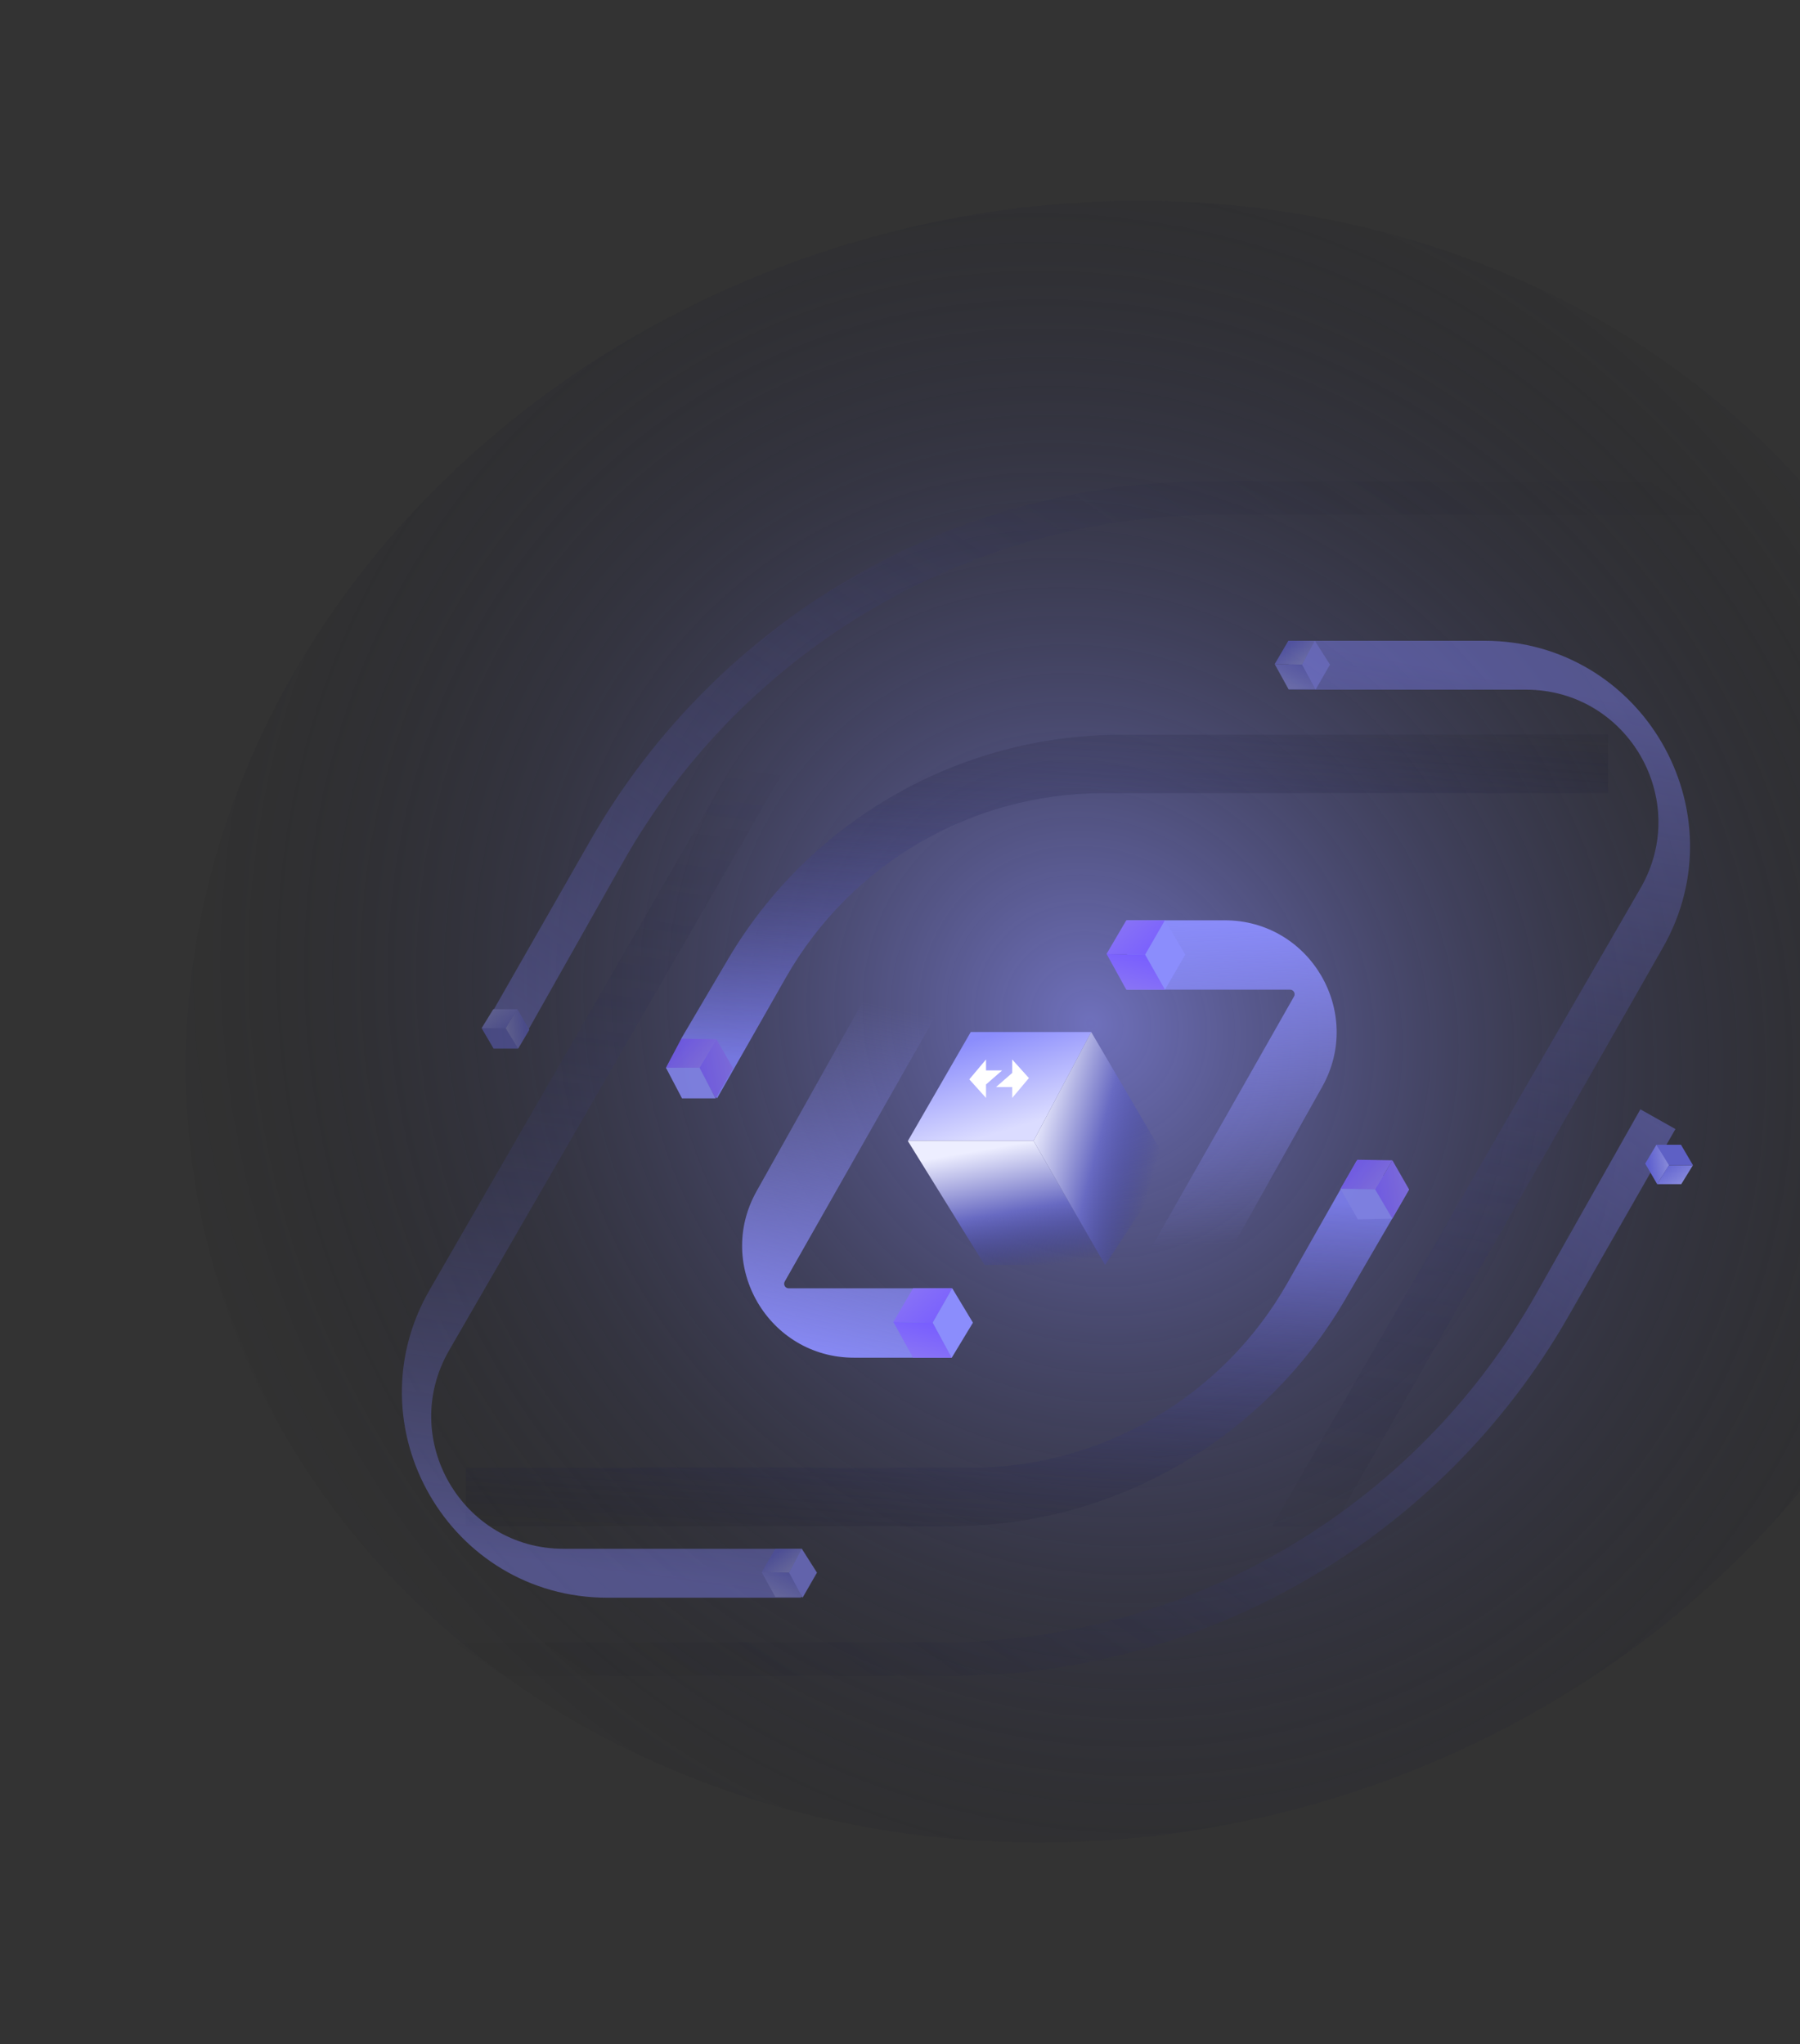 <svg width="789" height="896" viewBox="0 0 789 896" fill="none" xmlns="http://www.w3.org/2000/svg">
<rect x="0" y="0" width="789" height="896" fill="#333333" stroke="none"/>
<ellipse cx="477.339" cy="447.859" rx="398.556" ry="356.865" transform="rotate(-15 477.339 447.859)" fill="url(#paint0_radial_1_2)"/>
<path d="M425.508 452.39H478.322L453.035 500.084H397.98L425.508 452.39Z" fill="url(#paint1_linear_1_2)"/>
<path d="M397.898 500.084H453.035L484.404 554.499H431.589L397.898 500.084Z" fill="url(#paint2_linear_1_2)"/>
<path d="M453.035 500.084L478.322 452.39L512.892 511.287L484.404 554.499L453.035 500.084Z" fill="url(#paint3_linear_1_2)"/>
<path d="M331.611 522.204L381.655 432.865H417.185L343.981 561.754C343.224 563.088 344.187 564.742 345.72 564.742H417.185V595.151H374.361C336.923 595.151 313.315 554.866 331.611 522.204Z" fill="url(#paint4_linear_1_2)"/>
<path d="M579.581 476.364L529.537 565.703L494.007 565.703L567.211 436.813C567.969 435.48 567.006 433.826 565.472 433.826L494.007 433.826L494.007 403.417L536.831 403.417C574.269 403.417 597.877 443.701 579.581 476.364Z" fill="url(#paint5_linear_1_2)"/>
<path d="M400.22 564.743H417.412L408.862 579.787L391.578 579.467L400.22 564.743Z" fill="url(#paint6_linear_1_2)"/>
<path d="M391.577 579.467L408.862 579.787L417.185 595.151H400.22L391.577 579.467Z" fill="url(#paint7_linear_1_2)"/>
<path d="M417.412 564.742L426.467 579.787L417.185 595.151L408.862 579.787L417.412 564.742Z" fill="#8B8DFC"/>
<path d="M493.687 403.417H510.651L502.329 418.461L485.044 418.141L493.687 403.417Z" fill="url(#paint8_linear_1_2)"/>
<path d="M485.044 418.141L502.329 418.461L510.651 433.826H493.686L485.044 418.141Z" fill="url(#paint9_linear_1_2)"/>
<path d="M510.651 403.417L519.546 418.461L510.651 433.826L501.941 418.461L510.651 403.417Z" fill="#8B8DFC"/>
<g opacity="0.8">
<path d="M319.039 420.588L298.631 455.24L314.316 481.488L344.472 428.523C372.926 378.55 426.009 347.69 483.514 347.69H704.825V322.083H491.373C420.537 322.083 354.986 359.552 319.039 420.588Z" fill="url(#paint10_linear_1_2)"/>
<path d="M321.337 468.26L313.675 481.488L306.429 468.286L314.044 455.531L321.337 468.26Z" fill="url(#paint11_linear_1_2)"/>
<path d="M314.044 455.531L306.429 468.286L291.909 468.044L298.658 455.284L314.044 455.531Z" fill="url(#paint12_linear_1_2)"/>
<path d="M313.676 481.488L298.951 481.488L291.909 468.044L306.634 468.044L313.676 481.488Z" fill="#8B8DFC"/>
</g>
<g opacity="0.8">
<path d="M589.695 569.529L617.646 521.45L594.599 508.966L564.385 562.286C535.976 612.419 482.804 643.404 425.181 643.404L204.09 643.404L204.09 669.011L416.79 669.011C488.03 669.011 553.891 631.117 589.695 569.529Z" fill="url(#paint13_linear_1_2)"/>
<path d="M617.626 521.345L610.251 534.253L602.718 521.371L610.332 508.617L617.626 521.345Z" fill="url(#paint14_linear_1_2)"/>
<path d="M610.332 508.617L602.718 521.372L587.557 521.13L594.947 508.37L610.332 508.617Z" fill="url(#paint15_linear_1_2)"/>
<path d="M610.29 534.168L595.206 534.502L587.557 521.13L602.718 521.372L610.29 534.168Z" fill="#8B8DFC"/>
</g>
<g opacity="0.6">
<path opacity="0.7" d="M650.674 280.879H564.815V302.325H668.866C713.521 302.325 741.425 350.67 719.089 389.336L557.453 669.148H584.34L728.875 415.427C763.054 355.428 719.725 280.879 650.674 280.879Z" fill="url(#paint16_linear_1_2)"/>
<path d="M564.737 280.878H576.523L570.741 291.33L558.733 291.108L564.737 280.878Z" fill="url(#paint17_linear_1_2)"/>
<path d="M558.733 291.107L570.741 291.33L576.523 302.004H564.737L558.733 291.107Z" fill="url(#paint18_linear_1_2)"/>
<path d="M576.338 280.878L582.972 291.33L576.658 302.324L570.741 291.33L576.338 280.878Z" fill="#8284F5"/>
</g>
<g opacity="0.6">
<path opacity="0.7" d="M266.291 700.363L351.15 700.363L351.15 678.917L247.098 678.917C202.444 678.917 174.539 630.572 196.876 591.905L358.512 312.094L334.505 312.094L188.339 565.379C153.714 625.379 197.017 700.363 266.291 700.363Z" fill="url(#paint19_linear_1_2)"/>
<path d="M339.869 678.917H351.655L345.873 689.369L333.865 689.147L339.869 678.917Z" fill="url(#paint20_linear_1_2)"/>
<path d="M333.865 689.146L345.873 689.369L351.655 700.043H339.869L333.865 689.146Z" fill="url(#paint21_linear_1_2)"/>
<path d="M351.47 678.917L358.104 689.369L351.79 700.363L345.873 689.369L351.47 678.917Z" fill="#8284F5"/>
</g>
<path opacity="0.5" d="M687.515 576.96L734.394 494.921L719.03 486.278L673.249 567.396C620.053 661.65 520.215 719.944 411.986 719.944L182.239 719.944L182.239 734.668L415.755 734.668C528.077 734.668 631.788 674.483 687.515 576.96Z" fill="url(#paint22_linear_1_2)"/>
<g opacity="0.5">
<path opacity="0.8" d="M258.632 368.663L211.752 450.702L227.117 459.344L272.898 378.227C326.093 283.973 425.932 225.679 534.16 225.679H763.907V210.955H530.392C418.07 210.955 314.359 271.14 258.632 368.663Z" fill="url(#paint23_linear_1_2)"/>
<path d="M232.042 451.398L227.117 459.665L221.355 451.022L226.797 442.38L232.042 451.398Z" fill="url(#paint24_linear_1_2)"/>
<path d="M226.797 442.38L221.675 450.702L211.112 450.702L216.234 442.38L226.797 442.38Z" fill="url(#paint25_linear_1_2)"/>
<path d="M227.117 459.665L216.36 459.665L211.112 450.702L221.65 450.702L227.117 459.665Z" fill="#5E60C5"/>
</g>
<path d="M721.147 510.061L726.072 501.794L731.834 510.437L726.392 519.079L721.147 510.061Z" fill="url(#paint26_linear_1_2)"/>
<path d="M726.393 519.079L731.514 510.757L742.077 510.757L736.956 519.079L726.393 519.079Z" fill="url(#paint27_linear_1_2)"/>
<path d="M726.072 501.794L736.829 501.794L742.077 510.757L731.539 510.757L726.072 501.794Z" fill="#5E60C5"/>
<path fill-rule="evenodd" clip-rule="evenodd" d="M443.681 481.284V476.508L436.6 476.508L443.681 470.327V464.427L451.007 472.574L443.681 481.284ZM432.205 464.427V469.203H439.286L432.205 475.384V481.284L424.879 473.136L432.205 464.427Z" fill="white"/>
<defs>
<radialGradient id="paint0_radial_1_2" cx="0" cy="0" r="1" gradientUnits="userSpaceOnUse" gradientTransform="translate(477.371 448.423) rotate(162.058) scale(409.205 441.22)">
<stop stop-color="#8B8DFC" stop-opacity="0.68"/>
<stop offset="1" stop-opacity="0"/>
</radialGradient>
<linearGradient id="paint1_linear_1_2" x1="438.151" y1="452.39" x2="453.355" y2="503.285" gradientUnits="userSpaceOnUse">
<stop stop-color="#8B8DFC"/>
<stop offset="0.794" stop-color="#DBDCFF"/>
</linearGradient>
<linearGradient id="paint2_linear_1_2" x1="461.038" y1="554.499" x2="451.635" y2="500.383" gradientUnits="userSpaceOnUse">
<stop stop-color="#36399E" stop-opacity="0"/>
<stop offset="0.473" stop-color="#686AC2"/>
<stop offset="1" stop-color="#EDEEFF"/>
</linearGradient>
<linearGradient id="paint3_linear_1_2" x1="499.768" y1="537.214" x2="445.19" y2="522.732" gradientUnits="userSpaceOnUse">
<stop stop-color="#36399E" stop-opacity="0"/>
<stop offset="0.473" stop-color="#686AC2"/>
<stop offset="1" stop-color="#EDEEFF"/>
</linearGradient>
<linearGradient id="paint4_linear_1_2" x1="403.101" y1="432.865" x2="367.571" y2="603.153" gradientUnits="userSpaceOnUse">
<stop offset="0.063" stop-color="#8B8DFC" stop-opacity="0"/>
<stop offset="1" stop-color="#8B8DFC"/>
</linearGradient>
<linearGradient id="paint5_linear_1_2" x1="525.056" y1="545.857" x2="518.014" y2="400.856" gradientUnits="userSpaceOnUse">
<stop stop-color="#8B8DFC" stop-opacity="0"/>
<stop offset="1" stop-color="#8B8DFC"/>
</linearGradient>
<linearGradient id="paint6_linear_1_2" x1="405.342" y1="585.549" x2="391.578" y2="569.544" gradientUnits="userSpaceOnUse">
<stop stop-color="#795FFE"/>
<stop offset="1" stop-color="#8974F5"/>
</linearGradient>
<linearGradient id="paint7_linear_1_2" x1="407.262" y1="580.747" x2="403.206" y2="595.674" gradientUnits="userSpaceOnUse">
<stop stop-color="#795FFE"/>
<stop offset="1" stop-color="#8974F5"/>
</linearGradient>
<linearGradient id="paint8_linear_1_2" x1="498.687" y1="424.223" x2="484.905" y2="408.339" gradientUnits="userSpaceOnUse">
<stop stop-color="#795FFE"/>
<stop offset="1" stop-color="#8974F5"/>
</linearGradient>
<linearGradient id="paint9_linear_1_2" x1="500.728" y1="419.422" x2="496.673" y2="434.348" gradientUnits="userSpaceOnUse">
<stop stop-color="#795FFE"/>
<stop offset="1" stop-color="#8974F5"/>
</linearGradient>
<linearGradient id="paint10_linear_1_2" x1="754.033" y1="307.62" x2="742.021" y2="491.56" gradientUnits="userSpaceOnUse">
<stop offset="0.01" stop-opacity="0"/>
<stop offset="1" stop-color="#8385FF"/>
</linearGradient>
<linearGradient id="paint11_linear_1_2" x1="305.32" y1="468.044" x2="320.779" y2="465.211" gradientUnits="userSpaceOnUse">
<stop stop-color="#795FFE"/>
<stop offset="1" stop-color="#8974F5"/>
</linearGradient>
<linearGradient id="paint12_linear_1_2" x1="296.038" y1="459.722" x2="305.646" y2="468.654" gradientUnits="userSpaceOnUse">
<stop stop-color="#795FFE"/>
<stop offset="1" stop-color="#8974F5"/>
</linearGradient>
<linearGradient id="paint13_linear_1_2" x1="154.882" y1="683.474" x2="166.894" y2="499.534" gradientUnits="userSpaceOnUse">
<stop offset="0.01" stop-opacity="0"/>
<stop offset="1" stop-color="#8385FF"/>
</linearGradient>
<linearGradient id="paint14_linear_1_2" x1="601.609" y1="521.129" x2="617.067" y2="518.297" gradientUnits="userSpaceOnUse">
<stop stop-color="#795FFE"/>
<stop offset="1" stop-color="#8974F5"/>
</linearGradient>
<linearGradient id="paint15_linear_1_2" x1="592.326" y1="512.807" x2="601.934" y2="521.74" gradientUnits="userSpaceOnUse">
<stop stop-color="#795FFE"/>
<stop offset="1" stop-color="#8974F5"/>
</linearGradient>
<linearGradient id="paint16_linear_1_2" x1="526.404" y1="695.395" x2="603.141" y2="287.242" gradientUnits="userSpaceOnUse">
<stop offset="0.01" stop-opacity="0"/>
<stop offset="1" stop-color="#8385FF"/>
</linearGradient>
<linearGradient id="paint17_linear_1_2" x1="564.174" y1="283.439" x2="569.936" y2="291.121" gradientUnits="userSpaceOnUse">
<stop stop-color="#5F61CF"/>
<stop offset="1" stop-color="#8688D8"/>
</linearGradient>
<linearGradient id="paint18_linear_1_2" x1="571.216" y1="289.841" x2="564.995" y2="303.197" gradientUnits="userSpaceOnUse">
<stop stop-color="#5F61CF"/>
<stop offset="1" stop-color="#8B8DDD"/>
</linearGradient>
<linearGradient id="paint19_linear_1_2" x1="366.834" y1="334.5" x2="316.676" y2="696.204" gradientUnits="userSpaceOnUse">
<stop offset="0.01" stop-opacity="0"/>
<stop offset="1" stop-color="#8385FF"/>
</linearGradient>
<linearGradient id="paint20_linear_1_2" x1="339.306" y1="681.478" x2="345.068" y2="689.16" gradientUnits="userSpaceOnUse">
<stop stop-color="#5F61CF"/>
<stop offset="1" stop-color="#8688D8"/>
</linearGradient>
<linearGradient id="paint21_linear_1_2" x1="346.348" y1="687.879" x2="340.127" y2="701.236" gradientUnits="userSpaceOnUse">
<stop stop-color="#5F61CF"/>
<stop offset="1" stop-color="#8B8DDD"/>
</linearGradient>
<linearGradient id="paint22_linear_1_2" x1="187.04" y1="731.787" x2="513.837" y2="256.267" gradientUnits="userSpaceOnUse">
<stop offset="0.01" stop-opacity="0"/>
<stop offset="0.977" stop-color="#8385FF"/>
</linearGradient>
<linearGradient id="paint23_linear_1_2" x1="759.106" y1="213.835" x2="432.31" y2="689.356" gradientUnits="userSpaceOnUse">
<stop offset="0.01" stop-opacity="0"/>
<stop offset="0.977" stop-color="#8385FF"/>
</linearGradient>
<linearGradient id="paint24_linear_1_2" x1="230.367" y1="449.87" x2="222.12" y2="450.863" gradientUnits="userSpaceOnUse">
<stop stop-color="#5F61CF"/>
<stop offset="1" stop-color="#8688D8"/>
</linearGradient>
<linearGradient id="paint25_linear_1_2" x1="222.56" y1="452.093" x2="215.245" y2="441.655" gradientUnits="userSpaceOnUse">
<stop stop-color="#5F61CF"/>
<stop offset="1" stop-color="#8B8DDD"/>
</linearGradient>
<linearGradient id="paint26_linear_1_2" x1="722.822" y1="511.589" x2="731.069" y2="510.596" gradientUnits="userSpaceOnUse">
<stop stop-color="#5F61CF"/>
<stop offset="1" stop-color="#8688D8"/>
</linearGradient>
<linearGradient id="paint27_linear_1_2" x1="730.629" y1="509.366" x2="737.944" y2="519.804" gradientUnits="userSpaceOnUse">
<stop stop-color="#5F61CF"/>
<stop offset="1" stop-color="#8B8DDD"/>
</linearGradient>
</defs>
</svg>
